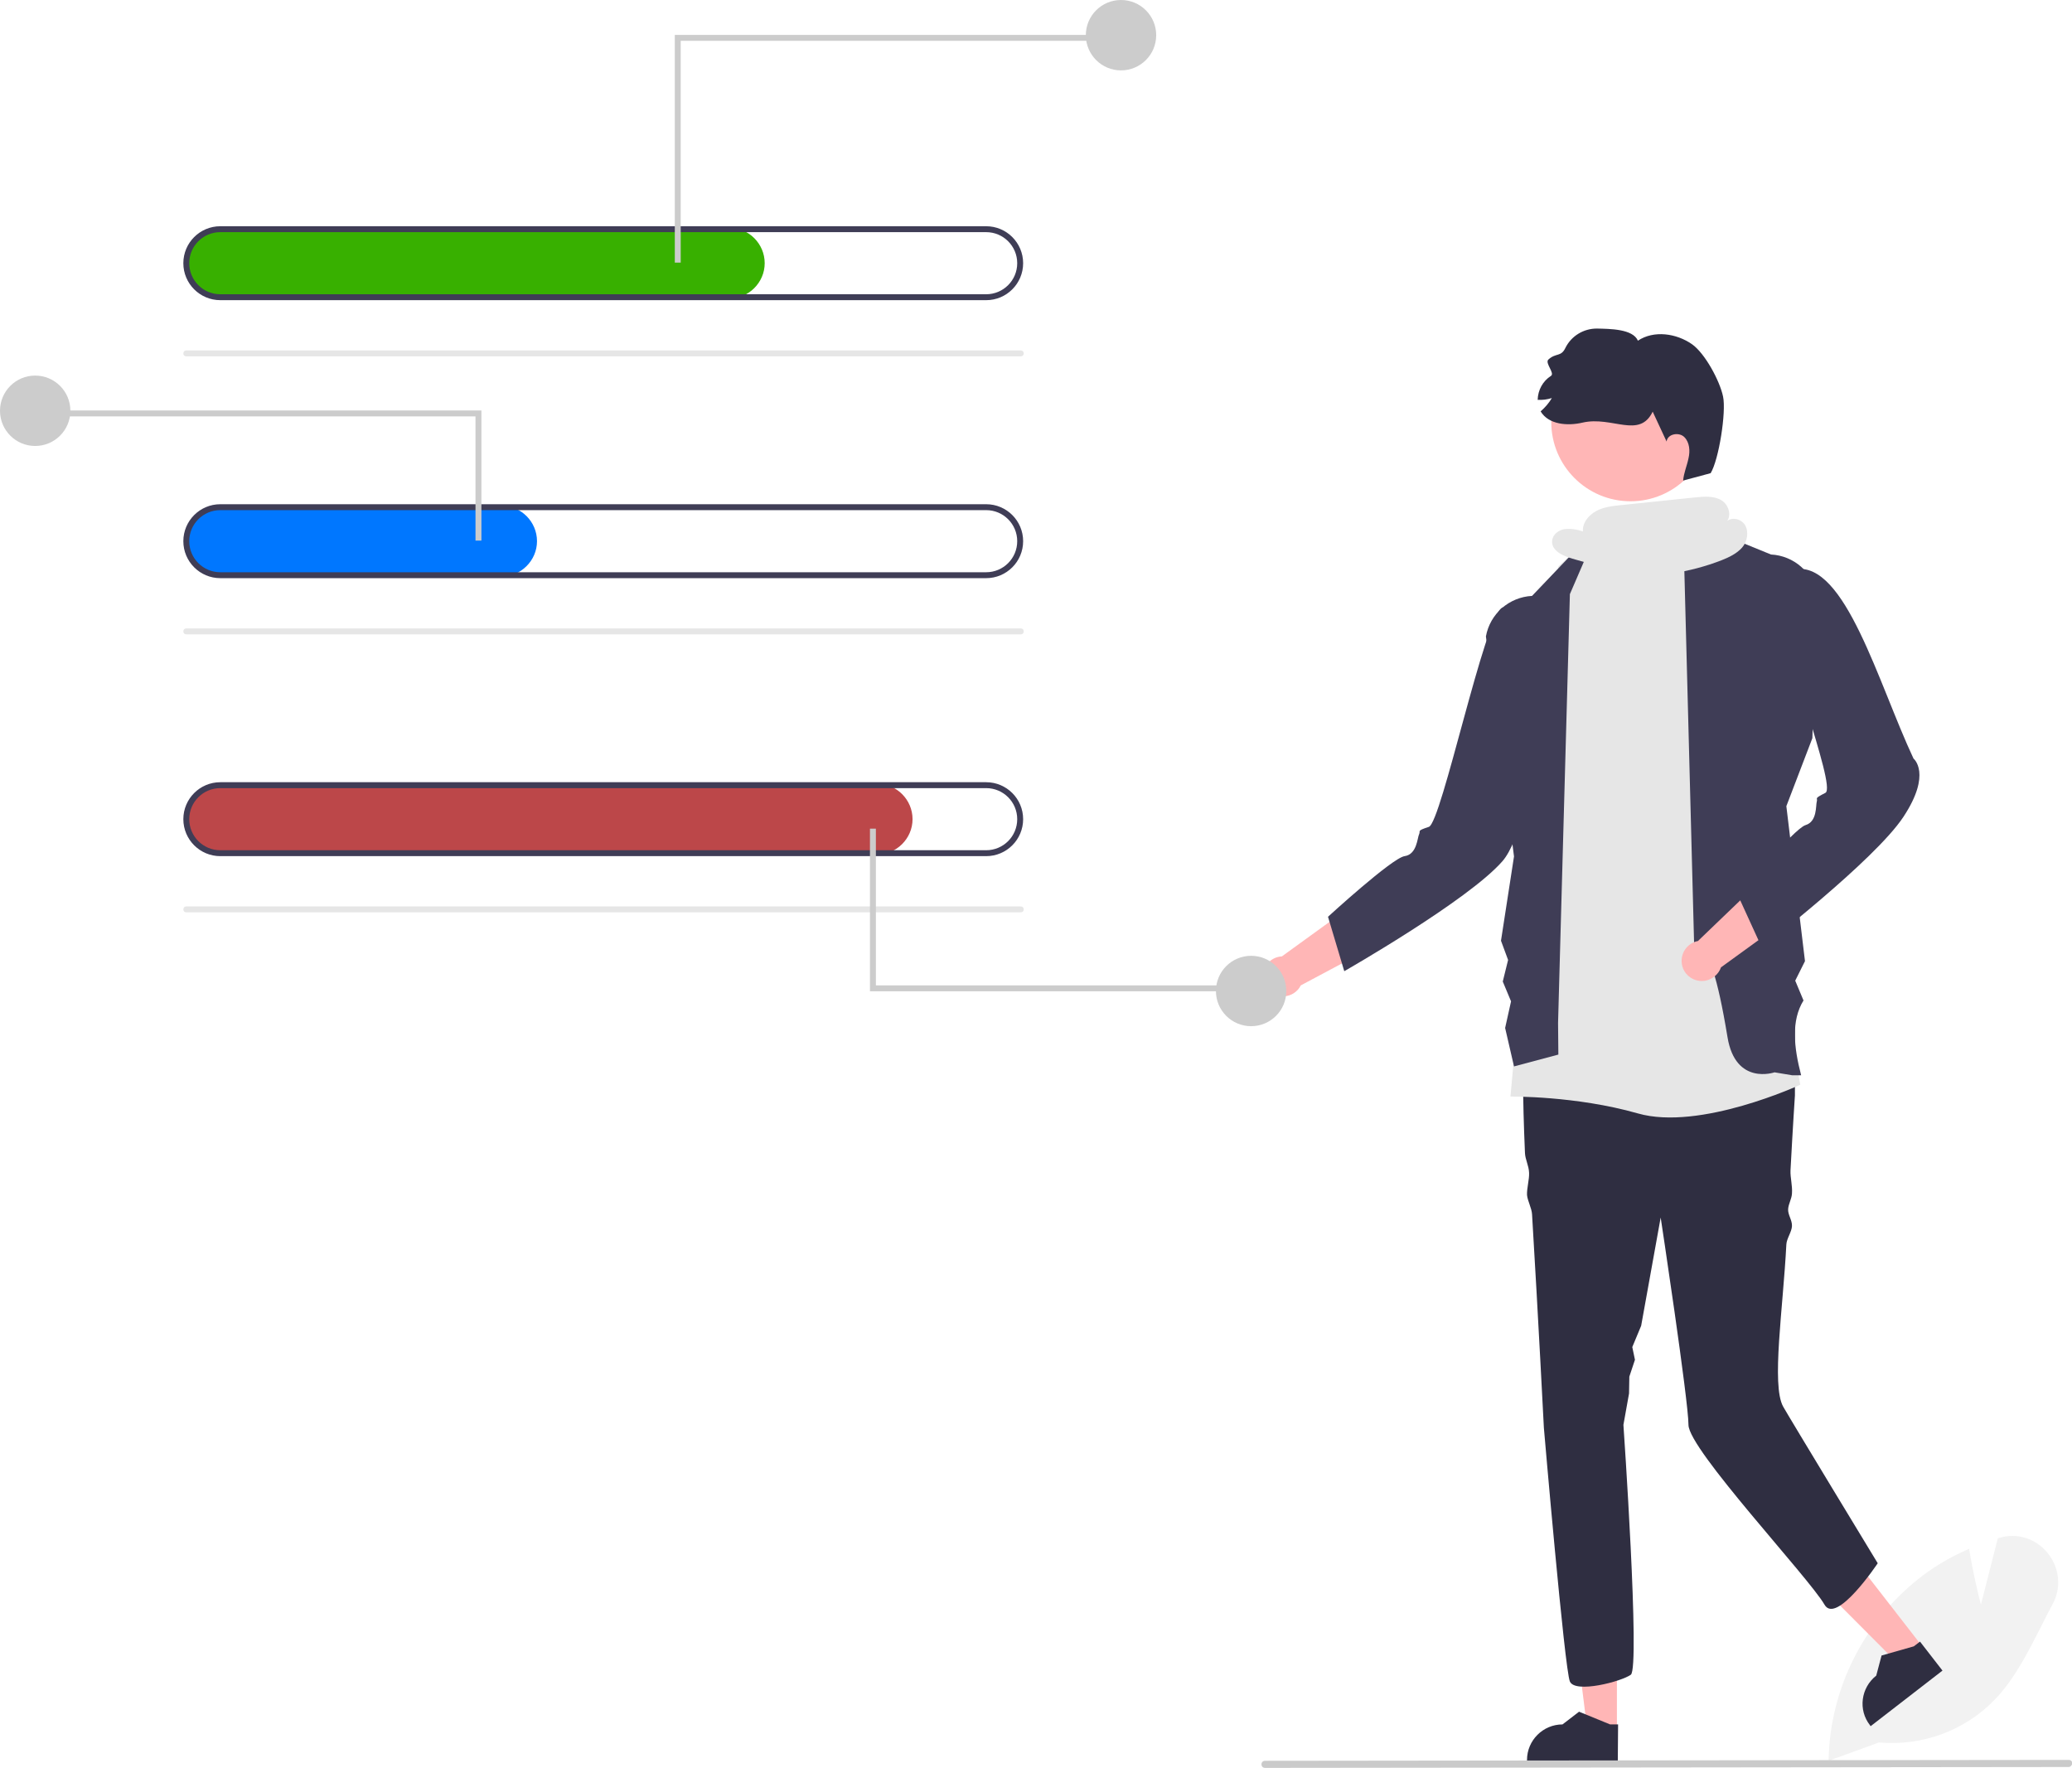 <?xml version="1.0" encoding="utf-8"?>
<!-- Generator: Adobe Illustrator 25.4.1, SVG Export Plug-In . SVG Version: 6.00 Build 0)  -->
<svg version="1.1" id="Layer_1" xmlns="http://www.w3.org/2000/svg" xmlns:xlink="http://www.w3.org/1999/xlink" x="0px" y="0px"
	 viewBox="0 0 700.7 597.8" style="enable-background:new 0 0 700.7 597.8;" xml:space="preserve">
<style type="text/css">
	.st0{fill:#F2F2F2;}
	.st1{fill:#FFB6B6;}
	.st2{fill:#2F2E41;}
	.st3{fill:#E6E6E6;}
	.st4{fill:#3F3D56;}
	.st5{fill:#38B000;}
	.st6{fill:#0077FF;}
	.st7{fill:#BC4749;}
	.st8{fill:#CCCCCC;}
	.st9{fill:#CACACA;}
</style>
<path class="st0" d="M618.4,595.4l0-0.7c0.6-23.7,11.7-45.8,30.1-60.6c5.1-4.1,10.8-7.5,16.8-10.1l0.6-0.3l0.1,0.6
	c1.2,7.4,3,14.9,3.9,18.3l5.7-22.4l0.6-0.2c6-1.8,12.4,0.3,16.3,5.2c4,4.9,4.7,11.8,1.6,17.3c-1.3,2.5-2.7,5.1-3.9,7.6
	c-4.4,8.6-8.9,17.6-15.5,24.5c-10.2,10.6-24.6,15.9-39.3,14.6L618.4,595.4z"/>
<polygon class="st1" points="546.8,585.1 536.8,585.1 532,546.5 546.8,546.5 "/>
<path class="st2" d="M547.1,595.5l-30.7,0v-0.4c0-6.6,5.4-12,12-12h0l5.6-4.3l10.5,4.3h2.7L547.1,595.5z"/>
<polygon class="st1" points="650.2,556.9 642.3,563 614.9,535.5 626.6,526.5 "/>
<path class="st2" d="M656.9,564.9l-24.3,18.8l-0.2-0.3c-4.1-5.2-3.1-12.7,2.1-16.8l0,0l1.8-6.8l10.9-3.1l2.1-1.6L656.9,564.9z"/>
<path class="st2" d="M607,370.4c0,0-0.7,10.4-1.5,25.4c-0.1,2.4,0.7,5.1,0.5,7.8c-0.1,1.8-1.2,3.5-1.3,5.3c-0.1,1.9,1.4,3.7,1.3,5.7
	c-0.1,2-1.8,4.2-1.9,6.2c-1.1,21.6-5.1,47.5-1.1,54.8c2,3.6,32,53,32,53s-14,21-18,14c-5.3-9.2-46-52.5-46-60.8
	c0-8.2-9.4-70.1-9.4-70.1l-6.6,36.6l-3,7.2l0.9,4.3l-1.9,5.7l-0.1,5.7l-1.9,10.6c0,0,5.7,82.2,2.5,84.5c-3.2,2.3-18.8,6.4-20.6,2.3
	c-1.8-4.1-8.8-85.8-8.8-85.8s-1.9-37.4-4-72.2c-0.1-2-1.5-4.5-1.7-6.5c-0.1-2.3,0.8-5.3,0.7-7.5c-0.1-2.6-1.3-4.4-1.4-6.8
	c-0.8-19-1-34,0.5-36.3c4.6-6.9,8.7-12.4,8.7-12.4s65.6-16.1,82.1,4.6V370.4z"/>
<path class="st3" d="M548,173.5l15.8-0.9l11.9,6.5l33.1,187.7c0,0-33.9,15.7-54.9,9.7s-43.1-5.7-43.1-5.7L527,191.5l13-12L548,173.5
	z"/>
<path class="st4" d="M574.4,177.5l24.5,10c7.7,0.4,14.2,6,15.6,13.7l-1.6,48.4l-8.8,23l6.3,52.4l-3.3,6.6l2.8,6.7
	c-4.2,6.8-3.3,15.7-0.8,25.3h-3l-6-1c0,0-13.2,4.6-15.9-11.9c-7.1-43.1-11.1-24.1-11.1-24.1l-3.5-133.8L574.4,177.5z"/>
<path class="st4" d="M541,177.5l-22.9,24c-7.7,0.4-14.2,6-15.6,13.7l9.5,74.4l-4.4,28.5l2.4,6.5l-1.8,7.3l2.8,6.7l-2,9l3,13l15-4
	l-0.1-10.7l4-145L541,177.5z"/>
<path class="st1" d="M464.7,300.8l-31.2,22.6c-3.8,0.2-6.6,3.4-6.4,7.1c0.2,3.8,3.4,6.6,7.1,6.4c2.4-0.1,4.6-1.5,5.7-3.7l42.4-22.6
	L464.7,300.8z"/>
<path class="st4" d="M508,205.5c-5.9,2.7-20.5,72.7-24.8,74.1s-2.7,1.3-3.3,2.5s-0.7,6.8-4.9,7.4s-25.9,20.5-25.9,20.5l5.5,18.4
	c0,0,41.9-23.9,53.5-37.2c11.6-13.3,17.8-81.4,17.8-81.4l1.2-6.8C527.1,203,513.9,202.8,508,205.5z"/>
<path class="st1" d="M602,291.5l-27.8,26.7c-3.7,0.7-6.1,4.3-5.4,8c0.7,3.7,4.3,6.1,8,5.4c2.4-0.5,4.4-2.2,5.2-4.5l38.9-28.2
	L602,291.5z"/>
<path class="st4" d="M606,211.5c-5.5,3.5,15.4,54.5,11.3,56.6s-2.5,1.6-2.9,2.9c-0.4,1.3,0.2,6.8-3.8,8s-22.8,23.9-22.8,23.9l8,17.5
	c0,0,38.2-29.5,47.9-44.2s3.4-19.7,3.4-19.7c-11.9-25.4-23.1-66.8-40-64C607,192.5,611.5,208,606,211.5z"/>
<circle class="st1" cx="551.4" cy="142.7" r="26.8"/>
<path class="st2" d="M578.5,160c0,0-5.9,1.6-9.3,2.5c0.2-2.6,1.3-5,1.8-7.5c0.6-2.5,0.4-5.4-1.4-7.2s-5.7-1.1-6,1.5
	c-1.6-3.4-3.1-6.7-4.7-10.1c-4.5,9.3-13.7,1.4-23.7,3.7c-5.1,1.2-11.5,0.7-14.2-3.8c1.5-1.3,2.8-2.8,3.8-4.5
	c-1.6,0.5-3.2,0.7-4.8,0.6c0.1-3.3,1.7-6.3,4.5-8.1c1.4-0.9-2.1-4.3-0.9-5.5c2.6-2.4,4.3-0.8,5.8-4c2-4,6.1-6.5,10.6-6.5
	c4.4,0.1,12.2,0.1,13.9,4.1c5.4-3.6,13-2.5,18.3,1.2c4.4,3.1,9.4,12.4,10.5,17.7C583.8,139.3,581.3,155.4,578.5,160z"/>
<path class="st5" d="M246.5,101H74.9c-6.4,0.1-11.8-4.8-12.3-11.2c-0.4-6.6,4.6-12.3,11.2-12.8c0.3,0,0.5,0,0.8,0h172
	c6.6,0,12,5.4,12,12S253.1,101,246.5,101L246.5,101z"/>
<path class="st3" d="M345.2,120.5H63c-0.6,0-1-0.4-1-1s0.4-1,1-1h282.2c0.6,0,1,0.4,1,1S345.8,120.5,345.2,120.5z"/>
<path class="st4" d="M333.5,101.5h-259C67.6,101.5,62,95.9,62,89s5.6-12.5,12.5-12.5h259c6.9,0,12.5,5.6,12.5,12.5
	S340.4,101.5,333.5,101.5z M74.5,78.5C68.7,78.5,64,83.2,64,89s4.7,10.5,10.5,10.5h259c5.8,0,10.5-4.7,10.5-10.5
	c0-5.8-4.7-10.5-10.5-10.5H74.5z"/>
<path class="st6" d="M169.5,195H74.9c-6.4,0.1-11.8-4.8-12.3-11.2c-0.4-6.6,4.6-12.3,11.2-12.8c0.3,0,0.5,0,0.8,0h95
	c6.6,0,12,5.4,12,12S176.1,195,169.5,195L169.5,195z"/>
<path class="st3" d="M345.2,214.5H63c-0.6,0-1-0.4-1-1s0.4-1,1-1h282.2c0.6,0,1,0.4,1,1S345.8,214.5,345.2,214.5z"/>
<path class="st4" d="M333.5,195.5h-259c-6.9,0-12.5-5.6-12.5-12.5s5.6-12.5,12.5-12.5h259c6.9,0,12.5,5.6,12.5,12.5
	S340.4,195.5,333.5,195.5z M74.5,172.5c-5.8,0-10.5,4.7-10.5,10.5s4.7,10.5,10.5,10.5h259c5.8,0,10.5-4.7,10.5-10.5
	s-4.7-10.5-10.5-10.5H74.5z"/>
<path class="st7" d="M296.5,289H74.9c-6.4,0.1-11.8-4.8-12.3-11.2c-0.4-6.6,4.6-12.3,11.2-12.8c0.3,0,0.5,0,0.8,0h222
	c6.6,0,12,5.4,12,12S303.1,289,296.5,289L296.5,289z"/>
<path class="st3" d="M345.2,308.5H63c-0.6,0-1-0.4-1-1s0.4-1,1-1h282.2c0.6,0,1,0.4,1,1S345.8,308.5,345.2,308.5z"/>
<path class="st4" d="M333.5,289.5h-259c-6.9,0-12.5-5.6-12.5-12.5s5.6-12.5,12.5-12.5h259c6.9,0,12.5,5.6,12.5,12.5
	S340.4,289.5,333.5,289.5z M74.5,266.5c-5.8,0-10.5,4.7-10.5,10.5s4.7,10.5,10.5,10.5h259c5.8,0,10.5-4.7,10.5-10.5
	s-4.7-10.5-10.5-10.5H74.5z"/>
<polygon class="st8" points="230.2,88.8 228.2,88.8 228.2,11.8 372.9,11.8 372.9,13.8 230.2,13.8 "/>
<circle class="st8" cx="379.1" cy="11.9" r="11.9"/>
<polygon class="st8" points="160.8,182.8 162.8,182.8 162.8,138.8 18.1,138.8 18.1,140.8 160.8,140.8 "/>
<circle class="st8" cx="11.9" cy="138.9" r="11.9"/>
<polygon class="st8" points="296.2,280.2 294.2,280.2 294.2,335.2 416.9,335.2 416.9,333.2 296.2,333.2 "/>
<circle class="st8" cx="423.1" cy="335.1" r="11.9"/>
<path class="st9" d="M699.6,597.5l-271.8,0.3c-0.7,0-1.2-0.5-1.2-1.2s0.5-1.2,1.2-1.2c0,0,0,0,0,0l271.8-0.3c0.7,0,1.2,0.5,1.2,1.2
	C700.7,596.9,700.2,597.5,699.6,597.5z"/>
<path class="st3" d="M590.1,177.5c-1.3-2-4-2.7-6-1.4c1.5-2,0.4-5.5-1.9-6.9c-2.6-1.6-5.9-1.3-9-1l-25,2.6c-2.9,0.3-5.8,0.6-8.4,2
	s-4.7,4-4.5,6.9c-2-0.7-4-1-6.1-0.8c-2.1,0.3-4.1,1.8-4.3,3.9c-0.4,3.3,3.6,5.2,6.8,6.1c6,1.7,11.9,3.4,17.9,5.1l-1.8,0.4
	c11.7,1,23.5-0.7,34.5-5c2.5-1,5-2.2,6.8-4.2S591.5,179.8,590.1,177.5z"/>
</svg>
